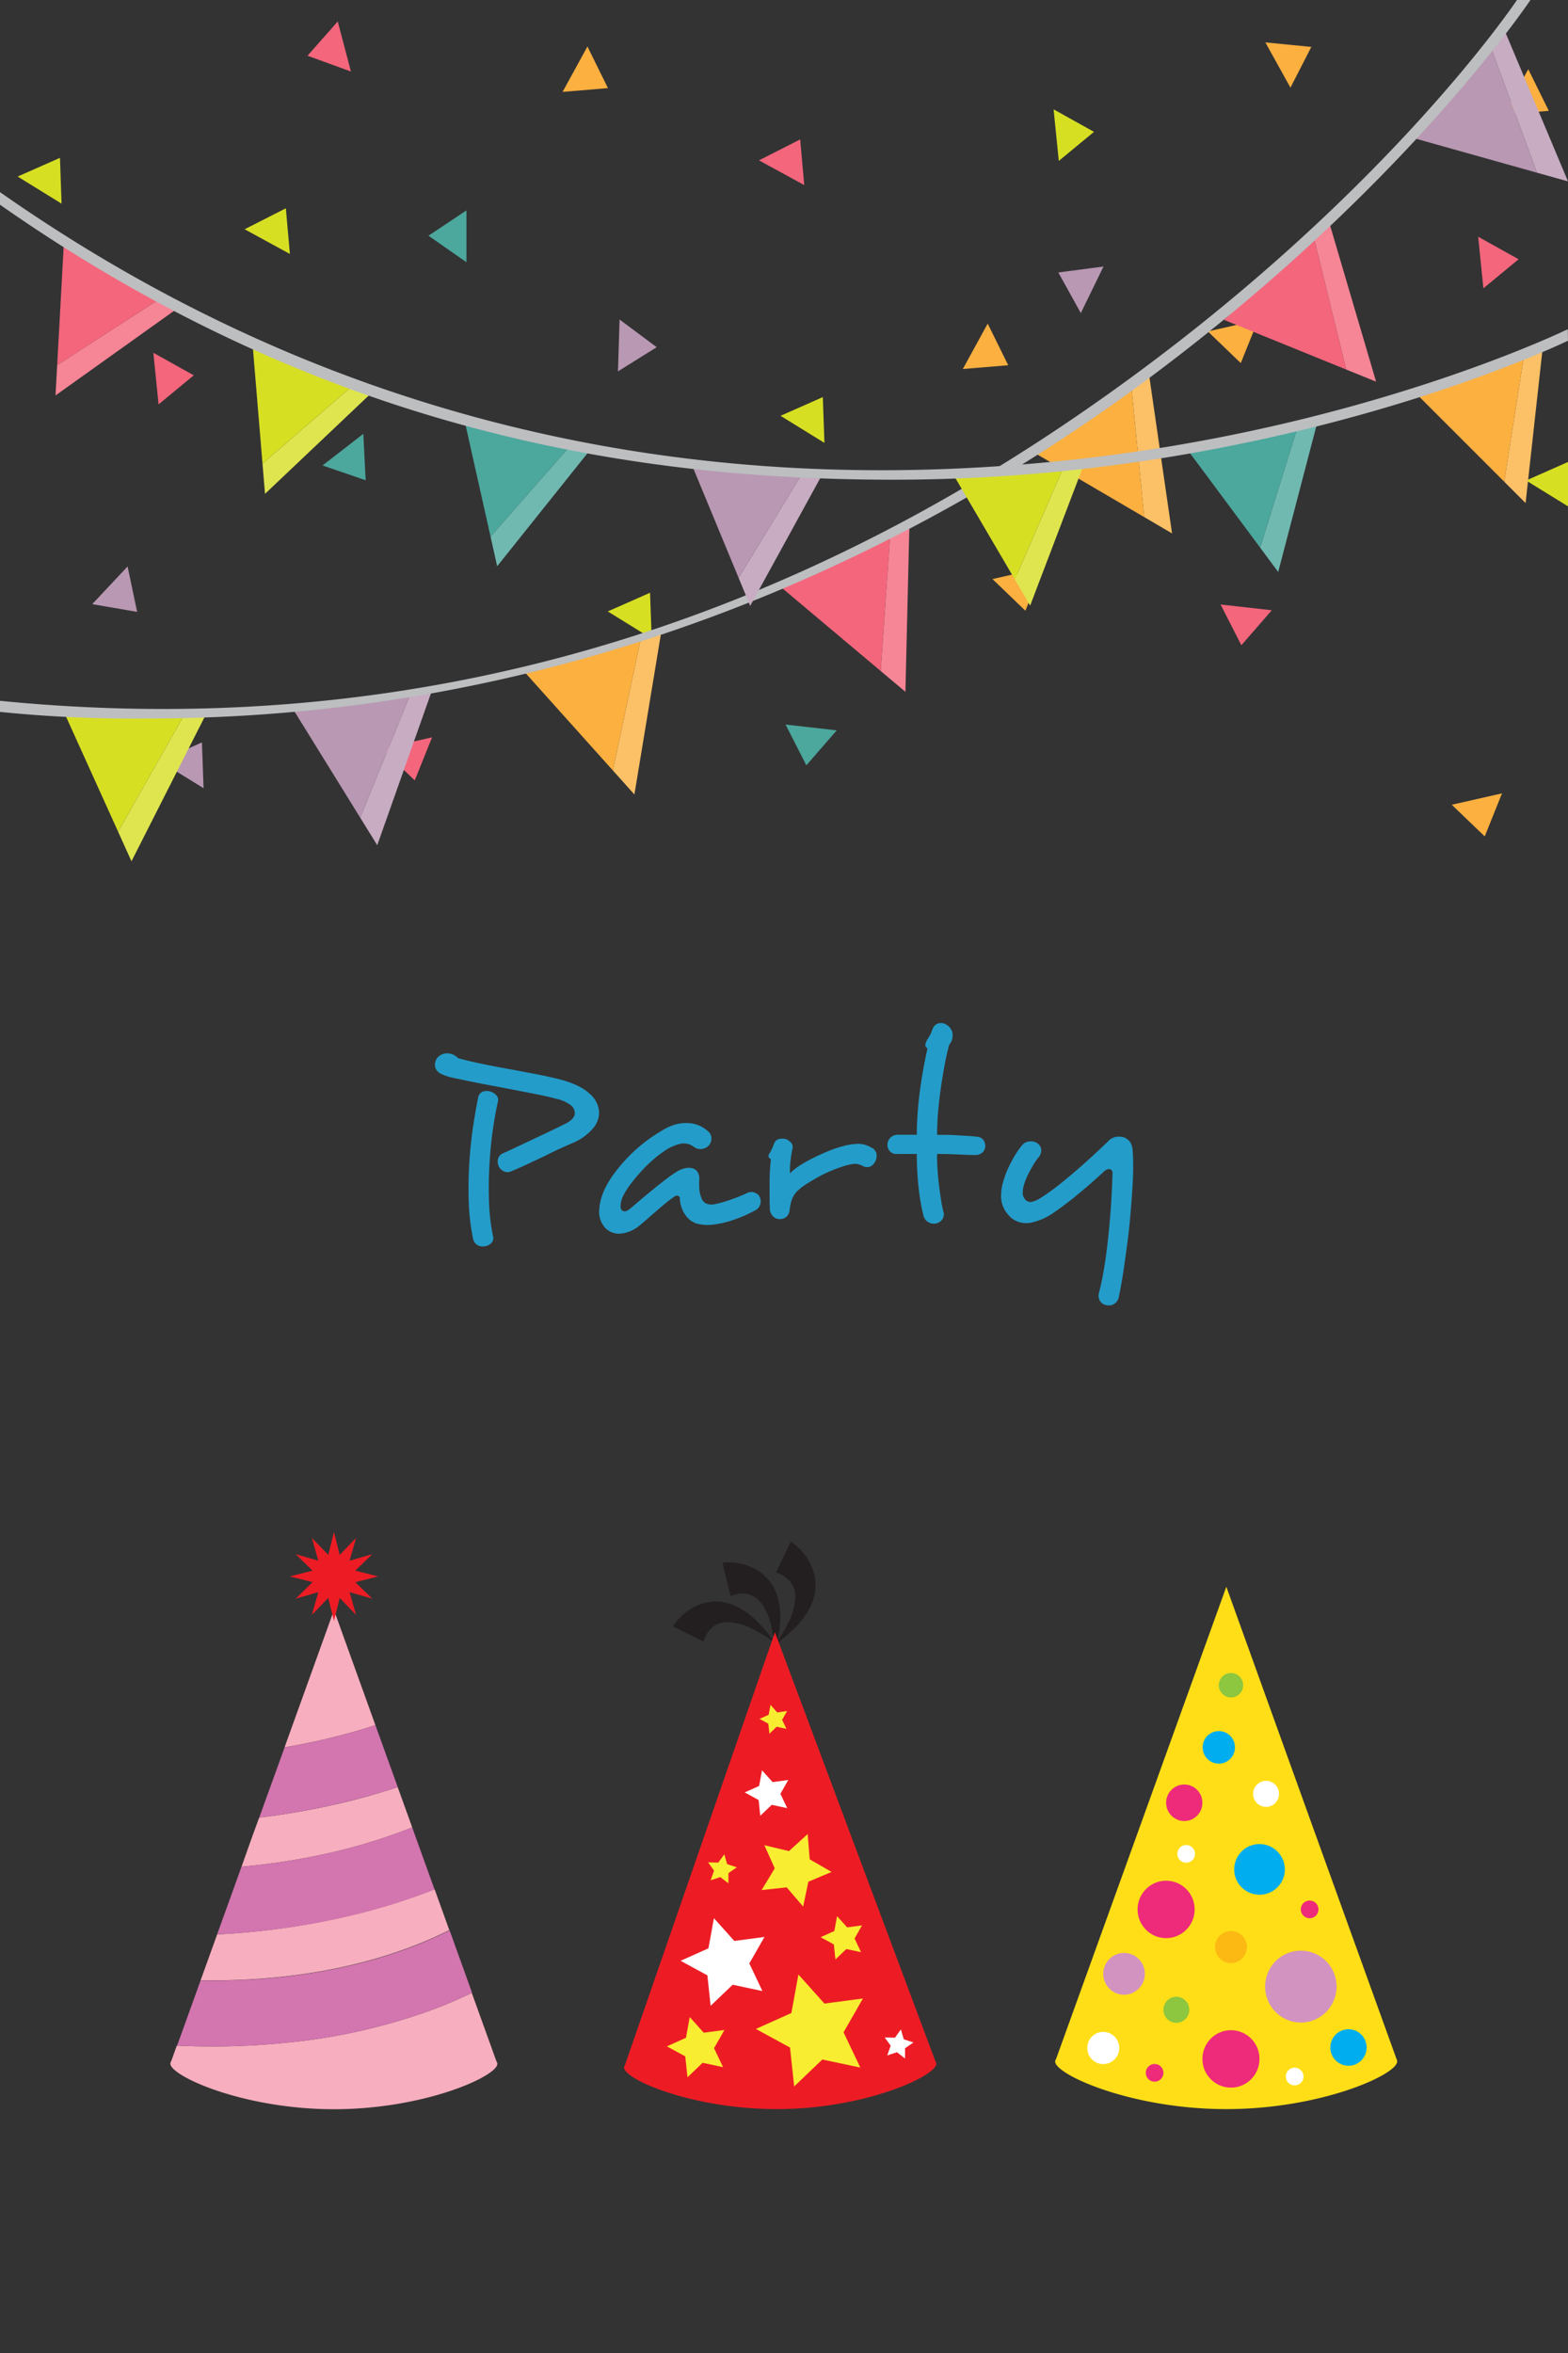 <svg id="card-0-0" xmlns="http://www.w3.org/2000/svg" viewBox="0 0 444 666"><rect x="0" y="0" width="444" height="666" fill="#333333" stroke="none"/><title>card-0-0</title><g id="card-0-0-particles"><polygon points="132.08 59.55 121.33 66.72 132.08 74.22 132.08 59.55" fill="#4ca79d"/><polygon points="222.44 205.08 228.33 216.62 236.94 206.72 222.44 205.08" fill="#4ca79d"/><polygon points="91.33 131.75 103.54 135.93 102.88 122.79 91.33 131.75" fill="#4ca79d"/><polygon points="345.62 171.1 351.51 182.63 360.12 172.73 345.62 171.1" fill="#f4667c"/><polygon points="26.12 171 38.83 173.19 36.13 160.33 26.12 171" fill="#b998b3"/><polygon points="411.09 227.78 420.42 236.74 425.32 224.55 411.09 227.78" fill="#fbb040"/><polygon points="342.02 93.81 351.34 102.77 356.25 90.58 342.02 93.81" fill="#fbb040"/><polygon points="108.12 211.93 117.44 220.89 122.34 208.7 108.12 211.93" fill="#f4667c"/><polygon points="420.04 81.61 430.01 73.38 418.57 67.01 420.04 81.61" fill="#f4667c"/><polygon points="227.73 52.38 226.58 39.46 214.91 45.39 227.73 52.38" fill="#f4667c"/><polygon points="82.09 71.88 80.94 58.96 69.27 64.89 82.09 71.88" fill="#d7df23"/><polygon points="272.64 104.44 285.49 103.38 279.68 91.59 272.64 104.44" fill="#fbb040"/><polygon points="425.71 32.43 438.56 31.37 432.75 19.59 425.71 32.43" fill="#fbb040"/><polygon points="365.41 24.81 371.32 13.28 358.3 12 365.41 24.81" fill="#fbb040"/><polygon points="159.3 26.01 172.15 24.94 166.34 13.16 159.3 26.01" fill="#fbb040"/><polygon points="174.99 105.11 185.95 98.27 175.44 90.44 174.99 105.11" fill="#b998b3"/><polygon points="44.9 114.46 54.87 106.23 43.43 99.86 44.9 114.46" fill="#f4667c"/><polygon points="299.81 45.54 309.78 37.32 298.34 30.95 299.81 45.54" fill="#d7df23"/><polygon points="233.45 125.36 232.99 112.4 221.02 117.69 233.45 125.36" fill="#d7df23"/><polygon points="184.53 180.74 184.07 167.77 172.1 173.06 184.53 180.74" fill="#d7df23"/><polygon points="444.57 143.67 444.11 130.71 432.14 136 444.57 143.67" fill="#d7df23"/><polygon points="17.43 57.64 16.98 44.68 5 49.97 17.43 57.64" fill="#d7df23"/><polygon points="57.64 223.1 57.18 210.14 45.21 215.43 57.64 223.1" fill="#b998b3"/><polygon points="312.47 75.44 299.68 77.12 306.05 88.61 312.47 75.44" fill="#b998b3"/><polygon points="95.64 6.07 87.08 15.77 99.37 20.25 95.64 6.07" fill="#f4667c"/><polygon points="148.47 134.24 135.68 135.92 142.04 147.41 148.47 134.24" fill="#b998b3"/><polygon points="281.03 163.9 290.35 172.86 295.26 160.67 281.03 163.9" fill="#fbb040"/></g><g id="card-0-0-hats"><g id="card-0-0-hat-2"><path d="M227.77,439.9a17,17,0,0,0-1.68-1.83,11.31,11.31,0,0,0-1-.85,8.27,8.27,0,0,0-1.2-.85l-4.18,8.8c0-.07.24,0,.38.06a4.73,4.73,0,0,1,.58.21,8.11,8.11,0,0,1,1.11.57,6.63,6.63,0,0,1,3.41,6.54,17.83,17.83,0,0,1-1.87,6.52,38,38,0,0,1-3.16,5.33,37,37,0,0,0,.67-4.3,21.93,21.93,0,0,0-.67-8.11,13.17,13.17,0,0,0-5.67-7.52,14.59,14.59,0,0,0-4.69-1.86,16.6,16.6,0,0,0-2.46-.36,8,8,0,0,0-1.27,0,6.11,6.11,0,0,0-1.48.09l2.29,9.48c-.09,0,.19-.14.33-.21l.57-.2a11.25,11.25,0,0,1,1.23-.28,7.51,7.51,0,0,1,2.42,0,6.82,6.82,0,0,1,4.34,2.93,18.21,18.21,0,0,1,2.63,6.22,39.89,39.89,0,0,1,.73,4.3,41.38,41.38,0,0,0-4.63-5.54,20.68,20.68,0,0,0-6.66-4.66,13,13,0,0,0-9.38-.35,14.89,14.89,0,0,0-4.39,2.44,15.53,15.53,0,0,0-1.85,1.7,9.18,9.18,0,0,0-.83,1,9,9,0,0,0-.87,1.2l8.75,4.25c-.08,0,0-.24.07-.39a4.65,4.65,0,0,1,.2-.58,10.45,10.45,0,0,1,.56-1.11,7.23,7.23,0,0,1,1.54-1.87,6.73,6.73,0,0,1,5-1.51,17.38,17.38,0,0,1,6.46,1.91,41.56,41.56,0,0,1,6.06,3.72c.09,1,.19,1.91.24,2.87.24-.86.44-1.72.65-2.62a40.38,40.38,0,0,0,5.26-4.5,21.33,21.33,0,0,0,4.59-6.72,13.28,13.28,0,0,0,.3-9.45A15.33,15.33,0,0,0,227.77,439.9Z" fill="#231f20"/><path d="M264.9,583.5l-22.63-60.45L219.43,462,198.07,523.6l-21.14,61a1,1,0,0,0-.21.62c0,3.39,19.94,12,44.35,11.74s44.09-9.44,44.06-12.83A1.2,1.2,0,0,0,264.9,583.5Z" fill="#ed1c24"/><polygon points="215.89 563.56 207.47 561.76 201.22 567.74 200.31 559.12 192.73 554.99 200.6 551.46 202.16 542.93 207.93 549.37 216.48 548.23 212.18 555.73 215.89 563.56" fill="#fff"/><polygon points="243.61 585.21 232.85 582.93 224.88 590.55 223.71 579.55 214.04 574.28 224.09 569.77 226.08 558.88 233.45 567.1 244.36 565.65 238.86 575.23 243.61 585.21" fill="#f9ed32"/><polygon points="222.91 511.78 218.53 510.85 215.28 513.95 214.81 509.48 210.88 507.33 214.96 505.5 215.77 501.07 218.77 504.41 223.21 503.82 220.98 507.72 222.91 511.78" fill="#fff"/><polygon points="222.69 489.34 219.92 488.75 217.87 490.71 217.56 487.88 215.08 486.52 217.66 485.36 218.18 482.56 220.07 484.68 222.88 484.3 221.47 486.77 222.69 489.34" fill="#f9ed32"/><polygon points="235.47 529.84 228.89 532.61 227.42 539.64 222.76 534.2 215.66 534.97 219.38 528.83 216.45 522.28 223.4 523.94 228.7 519.12 229.28 526.27 235.47 529.84" fill="#f9ed32"/><polygon points="256.27 582.64 253.99 580.87 251.24 581.76 252.21 579.03 250.52 576.69 253.41 576.76 255.1 574.42 255.91 577.21 258.66 578.1 256.28 579.74 256.27 582.64" fill="#fff"/><polygon points="206.26 533.06 203.97 531.3 201.23 532.19 202.2 529.46 200.5 527.12 203.39 527.2 205.09 524.86 205.9 527.63 208.64 528.53 206.26 530.17 206.26 533.06" fill="#f9ed32"/><polygon points="243.81 552.54 239.65 551.66 236.56 554.61 236.11 550.35 232.37 548.31 236.25 546.56 237.03 542.35 239.88 545.53 244.1 544.97 241.98 548.67 243.81 552.54" fill="#f9ed32"/><polygon points="204.74 585.09 198.95 583.86 194.67 587.96 194.04 582.04 188.84 579.21 194.24 576.78 195.31 570.93 199.28 575.35 205.14 574.57 202.19 579.72 204.74 585.09" fill="#f9ed32"/></g><g id="card-0-0-hat-1"><path d="M81.07,578.18a206.7,206.7,0,0,1-21,1.06c-3.66,0-7-.1-10-.24l-1.61,4.45a1.1,1.1,0,0,0-.23.65C48.31,587.66,69,597,94.57,597s46.26-9.31,46.26-12.86a1.1,1.1,0,0,0-.24-.65l-7-19.42q-5.55,2.69-11.52,4.9A166.7,166.7,0,0,1,81.07,578.18Z" fill="#f7aebe"/><path d="M116.73,517.24l-4.11-11.4q-5.26,1.73-10.76,3.2a208,208,0,0,1-28.47,5.42l-2,5.46-3,8.44a188.65,188.65,0,0,0,25.13-3.94A157.92,157.92,0,0,0,116.73,517.24Z" fill="#f7aebe"/><path d="M106.3,488.29,94.57,455.72l-14,38.86c5.18-.88,10.95-2.07,17-3.7C100.37,490.14,103.28,489.28,106.3,488.29Z" fill="#f7aebe"/><path d="M61.49,547.52l-4.69,13a187.41,187.41,0,0,0,22.86-1c13.71-1.44,31.18-5,47.57-13.22l-4.16-11.55a178,178,0,0,1-25.94,7.91A206.42,206.42,0,0,1,61.49,547.52Z" fill="#f7aebe"/><path d="M56.8,560.55,50.15,579c3,.14,6.29.24,10,.24a206.7,206.7,0,0,0,21-1.06,166.7,166.7,0,0,0,41-9.25q6-2.22,11.52-4.9l-6.36-17.67c-16.38,8.24-33.86,11.78-47.57,13.22A187.41,187.41,0,0,1,56.8,560.55Z" fill="#d375af"/><path d="M116.73,517.24a157.92,157.92,0,0,1-23.21,7.18,188.65,188.65,0,0,1-25.13,3.94l-6.91,19.16a206.42,206.42,0,0,0,35.63-4.8,178,178,0,0,0,25.94-7.91l-5.37-14.9Z" fill="#d375af"/><path d="M112.63,505.84l-6.33-17.55c-3,1-5.94,1.85-8.71,2.6-6.08,1.63-11.85,2.82-17,3.7L73.4,514.46A208,208,0,0,0,101.87,509Q107.36,507.58,112.63,505.84Z" fill="#d375af"/><polygon points="94.57 433.61 96.19 440.12 100.82 435.29 98.99 441.75 105.41 439.9 100.61 444.56 107.08 446.19 100.61 447.82 105.41 452.49 98.99 450.64 100.82 457.09 96.19 452.27 94.57 458.78 92.95 452.27 88.31 457.09 90.14 450.64 83.73 452.49 88.52 447.82 82.05 446.19 88.52 444.56 83.73 439.9 90.14 441.75 88.31 435.29 92.95 440.12 94.57 433.61" fill="#ed1c24"/></g><g id="card-0-0-hat-0"><path d="M395.45,582.81l-24-66.5-24.2-67.19-24.22,67.19-24,66.5a1.19,1.19,0,0,0-.25.69c0,3.72,21.68,13.47,48.43,13.47s48.41-9.75,48.41-13.47A1.23,1.23,0,0,0,395.45,582.81Z" fill="#ffde17"/><ellipse cx="312.4" cy="579.67" rx="4.53" ry="4.56" fill="#fff"/><path d="M338.39,524.74a2.5,2.5,0,1,1-2.5-2.52A2.51,2.51,0,0,1,338.39,524.74Z" fill="#fff"/><ellipse cx="358.5" cy="507.74" rx="3.67" ry="3.69" fill="#fff"/><ellipse cx="333.1" cy="568.86" rx="3.66" ry="3.69" fill="#8dc63f"/><ellipse cx="326.94" cy="586.7" rx="2.5" ry="2.51" fill="#ee2a7b"/><path d="M369.1,587.76a2.5,2.5,0,1,1-2.49-2.51A2.5,2.5,0,0,1,369.1,587.76Z" fill="#fff"/><path d="M373.34,540.45a2.5,2.5,0,1,1-2.49-2.51A2.5,2.5,0,0,1,373.34,540.45Z" fill="#ee2a7b"/><path d="M363.82,529.16a7.17,7.17,0,1,1-7.18-7.21A7.2,7.2,0,0,1,363.82,529.16Z" fill="#00aeef"/><ellipse cx="348.57" cy="551.09" rx="4.53" ry="4.56" fill="#fdb913"/><ellipse cx="348.56" cy="582.76" rx="8.08" ry="8.13" fill="#ee2a7b"/><ellipse cx="348.57" cy="476.99" rx="3.45" ry="3.47" fill="#8dc63f"/><ellipse cx="330.2" cy="540.45" rx="8.08" ry="8.13" fill="#ee2a7b"/><ellipse cx="381.84" cy="579.53" rx="5.14" ry="5.17" fill="#00aeef"/><ellipse cx="345.12" cy="494.58" rx="4.58" ry="4.61" fill="#00aeef"/><ellipse cx="318.29" cy="558.68" rx="5.89" ry="5.92" fill="#d293c1"/><ellipse cx="335.34" cy="510.26" rx="5.14" ry="5.17" fill="#ee2a7b"/><ellipse cx="368.35" cy="562.29" rx="10.12" ry="10.18" fill="#d293c1"/></g></g><g id="card-0-0-flags"><polygon points="58.34 202.14 52.35 202.01 33.45 235.42 37.23 243.78 58.34 202.14" fill="#dfe54f"/><polygon points="17.98 201.25 33.45 235.42 52.35 202.01 17.98 201.25" fill="#d7df23"/><polygon points="122.4 195.21 116.45 195.85 102 231.44 106.82 239.23 122.4 195.21" fill="#c7acc2"/><polygon points="82.26 199.56 102 231.44 116.45 195.85 82.26 199.56" fill="#b998b3"/><polygon points="187.26 178.77 181.51 180.47 173.53 218.06 179.64 224.87 187.26 178.77" fill="#fcc066"/><polygon points="148.51 190.18 173.53 218.06 181.51 180.47 148.51 190.18" fill="#fbb040"/><polygon points="257.5 149.09 252.05 151.58 249.38 189.93 256.38 195.81 257.5 149.09" fill="#f68596"/><polygon points="220.73 165.84 249.38 189.93 252.05 151.58 220.73 165.84" fill="#f4667c"/><polygon points="325.18 104.74 320.22 108.11 324 146.36 331.88 150.98 325.18 104.74" fill="#fcc066"/><polygon points="291.73 127.47 324 146.36 320.22 108.11 291.73 127.47" fill="#fbb040"/><polygon points="376.46 63.23 372.03 67.28 381.2 104.6 389.66 108.03 376.46 63.23" fill="#f68596"/><polygon points="346.58 90.53 381.2 104.6 372.03 67.28 346.58 90.53" fill="#f4667c"/><polygon points="425.91 8.3 421.95 12.82 435.21 48.88 444 51.34 425.91 8.3" fill="#c7acc2"/><polygon points="399.25 38.79 435.21 48.88 421.95 12.82 399.25 38.79" fill="#b998b3"/><path d="M41.61,203.37A373,373,0,0,1,0,201.5v-3.14c146.56,14.5,253-42.15,320.75-91.85C394.23,52.61,429.16.58,429.55,0h3.82c-.39.58-36.8,54.74-110.68,109C261.91,153.57,166.14,203.37,41.61,203.37Z" fill="#bcbec0"/><polygon points="51.16 86.64 46.26 83.92 16.19 103.36 15.72 111.93 51.16 86.64" fill="#f68596"/><polygon points="18.11 68.29 16.19 103.36 46.26 83.92 18.11 68.29" fill="#f4667c"/><polygon points="106.67 109.81 101.44 107.8 74.33 131.23 75.04 139.78 106.67 109.81" fill="#dfe54f"/><polygon points="71.42 96.23 74.33 131.23 101.44 107.8 71.42 96.23" fill="#d7df23"/><polygon points="168.01 126.21 162.56 124.94 138.91 151.9 140.78 160.27 168.01 126.21" fill="#70b9b1"/><polygon points="131.23 117.64 138.91 151.9 162.56 124.94 131.23 117.64" fill="#4ca79d"/><polygon points="233.43 133.21 227.83 132.9 209.15 163.56 212.43 171.48 233.43 133.21" fill="#c7acc2"/><polygon points="195.72 131.13 209.15 163.56 227.83 132.9 195.72 131.13" fill="#b998b3"/><polygon points="307.25 130.59 301.66 131.07 287.37 164.02 291.7 171.41 307.25 130.59" fill="#dfe54f"/><polygon points="269.62 133.77 287.37 164.02 301.66 131.07 269.62 133.77" fill="#d7df23"/><polygon points="373 119.62 367.5 120.7 356.83 155.01 361.94 161.89 373 119.62" fill="#70b9b1"/><polygon points="335.93 126.87 356.83 155.01 367.5 120.7 335.93 126.87" fill="#4ca79d"/><polygon points="436.78 98.95 431.5 100.82 425.94 136.34 431.99 142.39 436.78 98.95" fill="#fcc066"/><polygon points="401.17 111.58 425.94 136.34 431.5 100.82 401.17 111.58" fill="#fbb040"/><path d="M253,135.78c-73.24,0-161.41-13.64-253-77.84V54.38c113.06,79.21,225.16,83.95,302.08,75.91,83.36-8.71,141.29-36.83,141.86-37.11l.06,3.25c-.57.28-57.76,28-141.62,36.77A475.29,475.29,0,0,1,253,135.78Z" fill="#bcbec0"/></g><g id="card-0-0-letters"><path d="M169.64,314.78a6.91,6.91,0,0,1-1.7,4.57,15.11,15.11,0,0,1-5.4,4Q161,324,158.8,325t-4.53,2.19l-4.8,2.26q-2.42,1.13-4.53,2a2.49,2.49,0,0,1-2.3.07,3.17,3.17,0,0,1-1.47-1.51,3.39,3.39,0,0,1-.15-2,2.44,2.44,0,0,1,1.51-1.62q2.34-1.06,4.72-2.19l4.64-2.19q2.27-1.06,4.23-2t3.47-1.7q3.32-1.51,3.17-3.4a2.92,2.92,0,0,0-1.28-2.19,10.38,10.38,0,0,0-4.08-1.74q-2.49-.68-5.59-1.28l-6.38-1.25-6.53-1.24q-3.25-.6-6-1.17T128,305a14.19,14.19,0,0,1-3.1-1.06,3,3,0,0,1-1.59-1.62,3.12,3.12,0,0,1,0-1.92,3.06,3.06,0,0,1,1.21-1.62,3.69,3.69,0,0,1,2.19-.64,4.24,4.24,0,0,1,3,1.36q2.94.83,6.64,1.59t7.63,1.47q3.92.72,7.81,1.47t7.14,1.59q5.44,1.51,8,3.93A7.36,7.36,0,0,1,169.64,314.78Z" fill="#249cc9"/><path d="M141,311.76q-.68,2.94-1.36,7.47t-1,9.7q-.34,5.17-.19,10.61a59.84,59.84,0,0,0,1.13,10.27,2,2,0,0,1-.34,1.89,3,3,0,0,1-1.7,1,3.14,3.14,0,0,1-2.19-.19,2.81,2.81,0,0,1-1.43-2.08,61.79,61.79,0,0,1-1.21-10.87q-.15-5.74.23-11.14t1.09-10q.72-4.6,1.32-7.55a2.26,2.26,0,0,1,1.36-1.89,3.28,3.28,0,0,1,2.19,0,3.35,3.35,0,0,1,1.62,1A1.91,1.91,0,0,1,141,311.76Z" fill="#249cc9"/><path d="M214.79,338.26a2.89,2.89,0,0,1,.57,2.26,2.82,2.82,0,0,1-1.4,2,38.41,38.41,0,0,1-5.85,2.61,26.93,26.93,0,0,1-6.08,1.47,11.87,11.87,0,0,1-5.1-.38,6.46,6.46,0,0,1-3.06-2.64,6.39,6.39,0,0,1-.94-2,8.35,8.35,0,0,1-.42-2.42.74.74,0,0,0-.57-.72,1.34,1.34,0,0,0-1.09.34,23.22,23.22,0,0,0-2,1.47q-1.17.95-2.49,2.08t-2.68,2.34q-1.36,1.21-2.57,2.19a9.8,9.8,0,0,1-5.36,2.3,5.45,5.45,0,0,1-4.08-1.32,6.6,6.6,0,0,1-2-5.21,14.58,14.58,0,0,1,.53-3.28,17.56,17.56,0,0,1,1.21-3.13,28.5,28.5,0,0,1,2.79-4.45,46.4,46.4,0,0,1,3.51-4.11,43,43,0,0,1,3.74-3.47q1.89-1.55,3.47-2.6,1.36-.91,3.1-1.93a13.88,13.88,0,0,1,3.74-1.51A11.09,11.09,0,0,1,196,318a8.83,8.83,0,0,1,4.38,2.11,2.66,2.66,0,0,1,1.06,1.81,3.21,3.21,0,0,1-.38,1.81,3,3,0,0,1-1.93,1.4,3.12,3.12,0,0,1-2.53-.42,4.73,4.73,0,0,0-3.81-1,12.91,12.91,0,0,0-4.87,2.23,31.29,31.29,0,0,0-3.06,2.38,39.5,39.5,0,0,0-3.28,3.21q-1.59,1.74-3,3.59a21.12,21.12,0,0,0-2.23,3.59,6.62,6.62,0,0,0-.6,2.19q-.15,1.28.45,1.74.83.68,2.42-.68l2.83-2.42q1.7-1.43,3.51-2.91t3.59-2.83a37,37,0,0,1,3.13-2.19,7.8,7.8,0,0,1,2.3-.94,4.49,4.49,0,0,1,2.08,0,2.41,2.41,0,0,1,1.43,1,3.51,3.51,0,0,1,.53,2,20.84,20.84,0,0,0,0,2.83,8.4,8.4,0,0,0,.49,2.3,3.06,3.06,0,0,0,1.25,1.74,3.71,3.71,0,0,0,2.08.38,22.4,22.4,0,0,0,2.27-.49q1.28-.34,2.57-.79t2.53-.94q1.25-.49,2.15-.94a2.87,2.87,0,0,1,2-.3A2.92,2.92,0,0,1,214.79,338.26Z" fill="#249cc9"/><path d="M247.61,329.13a2.66,2.66,0,0,1-1.4,1.13,2.47,2.47,0,0,1-2-.3,6.32,6.32,0,0,0-1.47-.49,3,3,0,0,0-1.25,0,15.82,15.82,0,0,0-2.83.68q-1.62.53-3.43,1.28a36.25,36.25,0,0,0-3.59,1.74q-1.77,1-3.36,2a16.42,16.42,0,0,0-2.19,1.66,6.42,6.42,0,0,0-1.28,1.51,7.73,7.73,0,0,0-.83,2q-.23.94-.38,2a2.94,2.94,0,0,1-.94,2.08,2.85,2.85,0,0,1-1.85.64,2.73,2.73,0,0,1-1.89-.76A3.12,3.12,0,0,1,218,342q-.08-1.43-.08-3.32v-3.78q0-2,.11-3.74t.26-3.13a.83.83,0,0,1-.64-.6,1.1,1.1,0,0,1,.19-.91,9.27,9.27,0,0,0,.75-1.36q.3-.68.6-1.43a1.93,1.93,0,0,1,1.32-1.32,4.12,4.12,0,0,1,2,0,3.8,3.8,0,0,1,1.47,1,1.82,1.82,0,0,1,.42,1.74c-.1.45-.2,1-.3,1.59s-.19,1.23-.26,1.89-.13,1.3-.15,1.92,0,1.17,0,1.62a7.25,7.25,0,0,1,1-1l1.09-.83a36.78,36.78,0,0,1,3.85-2.26q2.19-1.13,4.45-2.08a36.6,36.6,0,0,1,4.49-1.55,18.39,18.39,0,0,1,4-.68,6.72,6.72,0,0,1,2.72.38,9.48,9.48,0,0,1,1.89.91,2.51,2.51,0,0,1,1.06,2A3.6,3.6,0,0,1,247.61,329.13Z" fill="#249cc9"/><path d="M279,324.34a2.56,2.56,0,0,1-.68,1.73,2.88,2.88,0,0,1-2.11.85q-1.66,0-4.8-.15t-6.08-.15q0,2.11.15,4.42t.42,4.45q.26,2.15.57,4.12a32.84,32.84,0,0,0,.68,3.4,2.5,2.5,0,0,1-.34,2.15,2.75,2.75,0,0,1-1.62,1.09,3,3,0,0,1-3.75-2.42,58.19,58.19,0,0,1-1.34-7.85,85.69,85.69,0,0,1-.5-9.36h-5.51a2.44,2.44,0,0,1-2.08-.73,2.69,2.69,0,0,1-.72-1.84,2.92,2.92,0,0,1,.68-1.87,3,3,0,0,1,2.11-1q1,0,2.42,0t3.1,0q0-2.34.19-5.36t.6-6.31q.41-3.28,1-6.57t1.25-6.23q-.83-.38-.53-1.43a5.06,5.06,0,0,1,.6-1.25c.3-.48.58-.94.83-1.4q.15-.38.3-.79a6.76,6.76,0,0,1,.3-.72,2.36,2.36,0,0,1,1.66-1.47,2.72,2.72,0,0,1,2.11.34,3.68,3.68,0,0,1,1.36,1.28,3.18,3.18,0,0,1,.45,2,3,3,0,0,1-.3,1.4q-.3.57-.68,1.17-.68,2.49-1.28,5.74t-1.09,6.68q-.49,3.44-.76,6.83t-.26,6.12l2.3,0q1.47,0,3.1.11t3.25.18q1.62.11,2.76.26a2.37,2.37,0,0,1,1.7.92A2.85,2.85,0,0,1,279,324.34Z" fill="#249cc9"/><path d="M320.72,325.65q.15,1.74.15,4.53t-.22,6.23q-.22,3.44-.55,7.32t-.85,7.89q-.52,4-1.1,7.93t-1.32,7.4a2.94,2.94,0,0,1-1.33,2.11,2.86,2.86,0,0,1-2.09.38,2.7,2.7,0,0,1-1.85-1.09,2.9,2.9,0,0,1-.34-2.53q.91-3.55,1.59-7.93t1.13-8.91q.45-4.53.72-8.87t.34-7.81a1.4,1.4,0,0,0-.15-1,1,1,0,0,0-.64-.38,1.38,1.38,0,0,0-.87.15,3.18,3.18,0,0,0-.83.6q-1.21,1.13-3,2.72t-3.85,3.28q-2,1.7-4.12,3.28t-3.81,2.72a17.1,17.1,0,0,1-6.08,2.45,6.72,6.72,0,0,1-5.47-1.55,10.29,10.29,0,0,1-1.77-2.26,7.88,7.88,0,0,1-.94-3.85,14.83,14.83,0,0,1,.57-3.89,26,26,0,0,1,1.47-4,35.05,35.05,0,0,1,1.93-3.62,21.93,21.93,0,0,1,1.85-2.64,3,3,0,0,1,2-1.21,3.54,3.54,0,0,1,2,.23,2.7,2.7,0,0,1,1.51,1.77,3,3,0,0,1-.83,2.6,17,17,0,0,0-1.43,2.11q-.76,1.28-1.44,2.64a17.59,17.59,0,0,0-1.09,2.72,8.4,8.4,0,0,0-.42,2.42,2.5,2.5,0,0,0,.3,1.32,4.21,4.21,0,0,0,.6.79,1.83,1.83,0,0,0,1.77.45,8,8,0,0,0,2.6-1.21,57.74,57.74,0,0,0,4.72-3.36q2.45-1.93,4.95-4.08t4.87-4.34q2.38-2.19,4.42-4.15a3.8,3.8,0,0,1,2.16-1.21,4.65,4.65,0,0,1,2.36.15,3.88,3.88,0,0,1,1.65,1.28A4.62,4.62,0,0,1,320.72,325.65Z" fill="#249cc9"/></g></svg>